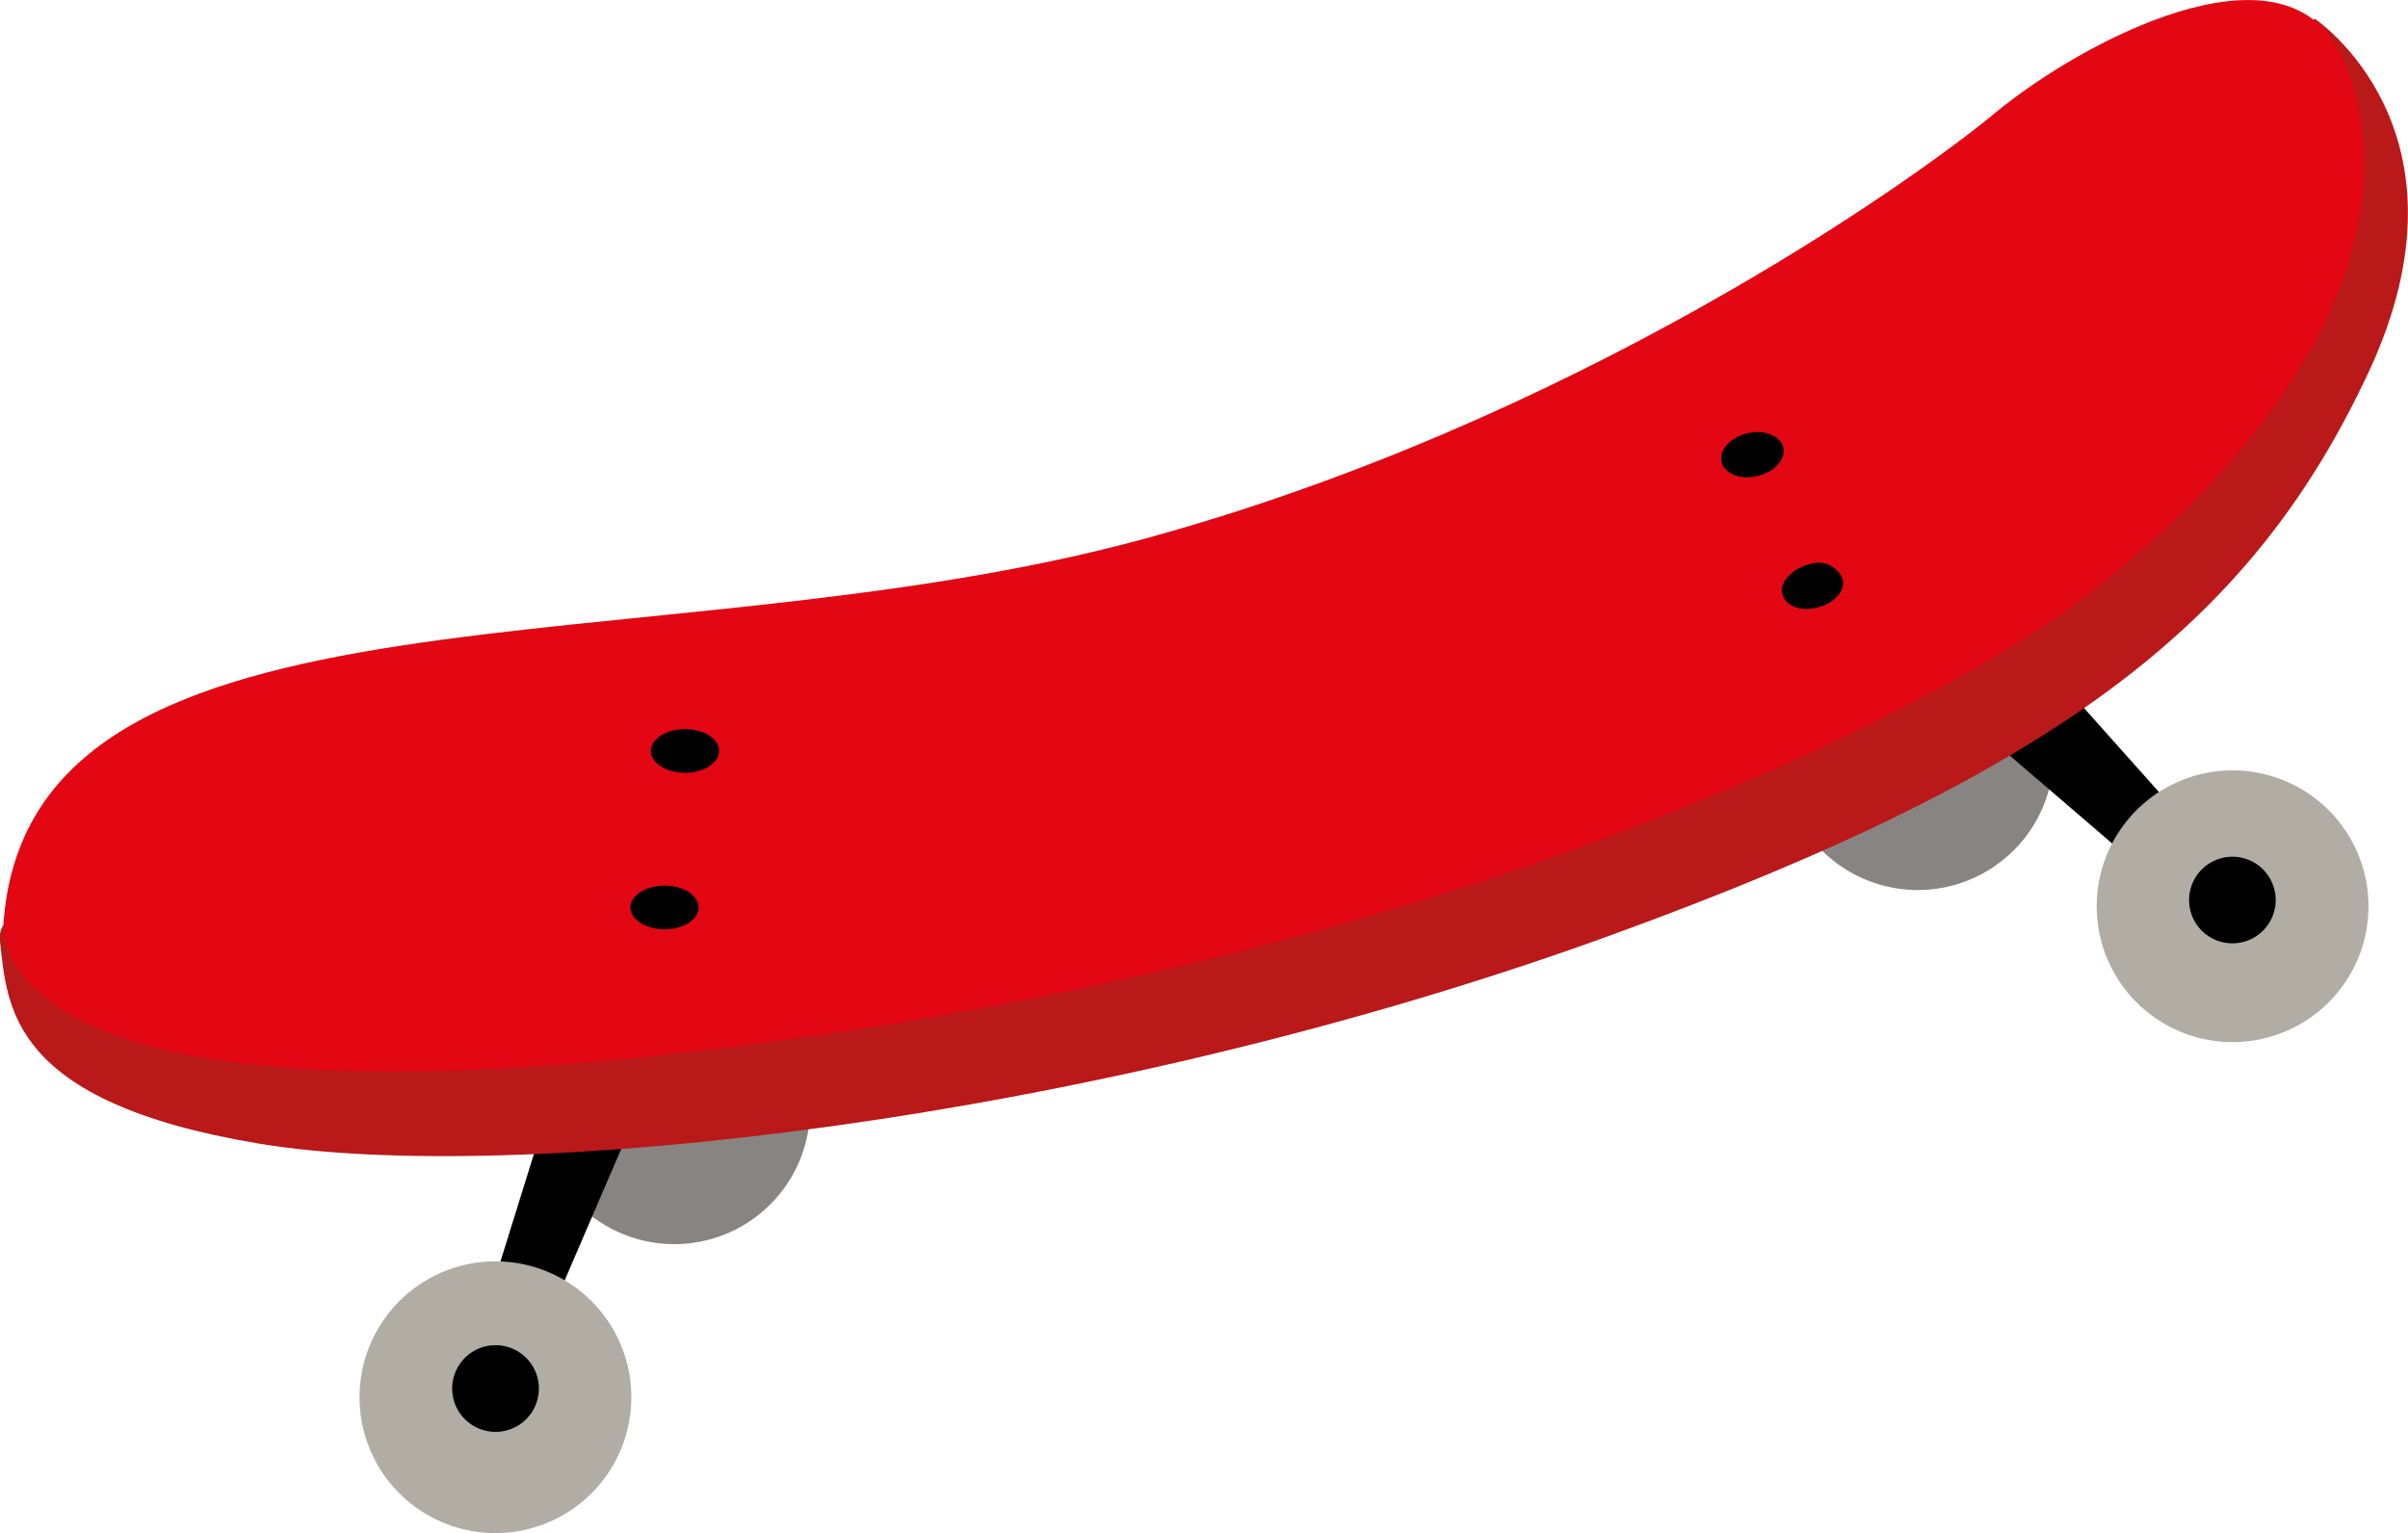 <svg xmlns="http://www.w3.org/2000/svg" viewBox="0 0 156.28 99.52"><defs><style>.cls-1{fill:#878481;}.cls-2{fill:#b91919;}.cls-3{fill:#e30613;}.cls-4{fill:#b1ada5;}</style></defs><title>patineta</title><g id="Layer_2" data-name="Layer 2"><g id="Layer_1-2" data-name="Layer 1"><path class="cls-1" d="M52.46,70.55a8.81,8.81,0,1,1-10.11-7.29A8.81,8.81,0,0,1,52.46,70.55Z"/><path class="cls-1" d="M133.17,47.55A8.82,8.82,0,1,1,123,40.26,8.82,8.82,0,0,1,133.17,47.55Z"/><path d="M35.14,86.62l7.62-17.71H36.52L30.79,87.32Z"/><path d="M144.89,56.77l-13.38-15-5.13,3.8,15.41,13.23Z"/><path class="cls-2" d="M11.6,60.37S-.48,56.92,0,61.11s.55,10.42,16.8,13.13S70.61,73,104.39,60.77c30-10.88,41.92-20.79,49.31-36.56s-3.48-23-3.48-23S117.6,41.64,83.33,50.28,11.6,60.37,11.6,60.37Z"/><path class="cls-3" d="M.25,59.63S-2.22,73.41,42.89,68.5c49.35-5.35,82.83-22.06,93.31-30.45,17.48-14,19.35-27,15.64-34.63s-16.71-.76-22.38,3.93S101.94,27.44,74.19,35C42.24,43.67,2.27,36.57.25,59.63Z"/><path d="M45.34,58.91c0-.79-1-1.42-2.21-1.42s-2.22.65-2.22,1.42,1,1.42,2.22,1.42S45.34,59.7,45.34,58.91Z"/><path d="M46.67,48.75c0-.8-1-1.42-2.21-1.42s-2.22.64-2.22,1.42,1,1.42,2.22,1.42S46.67,49.52,46.67,48.75Z"/><path d="M115.74,29.06c.16.78-.59,1.59-1.7,1.85s-2.14-.17-2.31-.94.59-1.59,1.7-1.85S115.57,28.31,115.74,29.06Z"/><path d="M119.59,37.6c.17.78-.53,1.52-1.53,1.81-1.29.37-2.23-.13-2.4-.9s.76-1.64,1.77-1.88A1.7,1.7,0,0,1,119.59,37.6Z"/><path class="cls-4" d="M40.86,89.29A8.82,8.82,0,1,1,30.73,82,8.82,8.82,0,0,1,40.86,89.29Z"/><path class="cls-4" d="M152.71,54.74A8.82,8.82,0,1,1,140.84,51,8.82,8.82,0,0,1,152.71,54.74Z"/><path d="M147.38,57.14a2.81,2.81,0,1,1-3.8-1.2A2.8,2.8,0,0,1,147.38,57.14Z"/><path d="M34.66,88.85a2.81,2.81,0,1,1-5,2.58,2.81,2.81,0,0,1,5-2.58Z"/></g></g></svg>